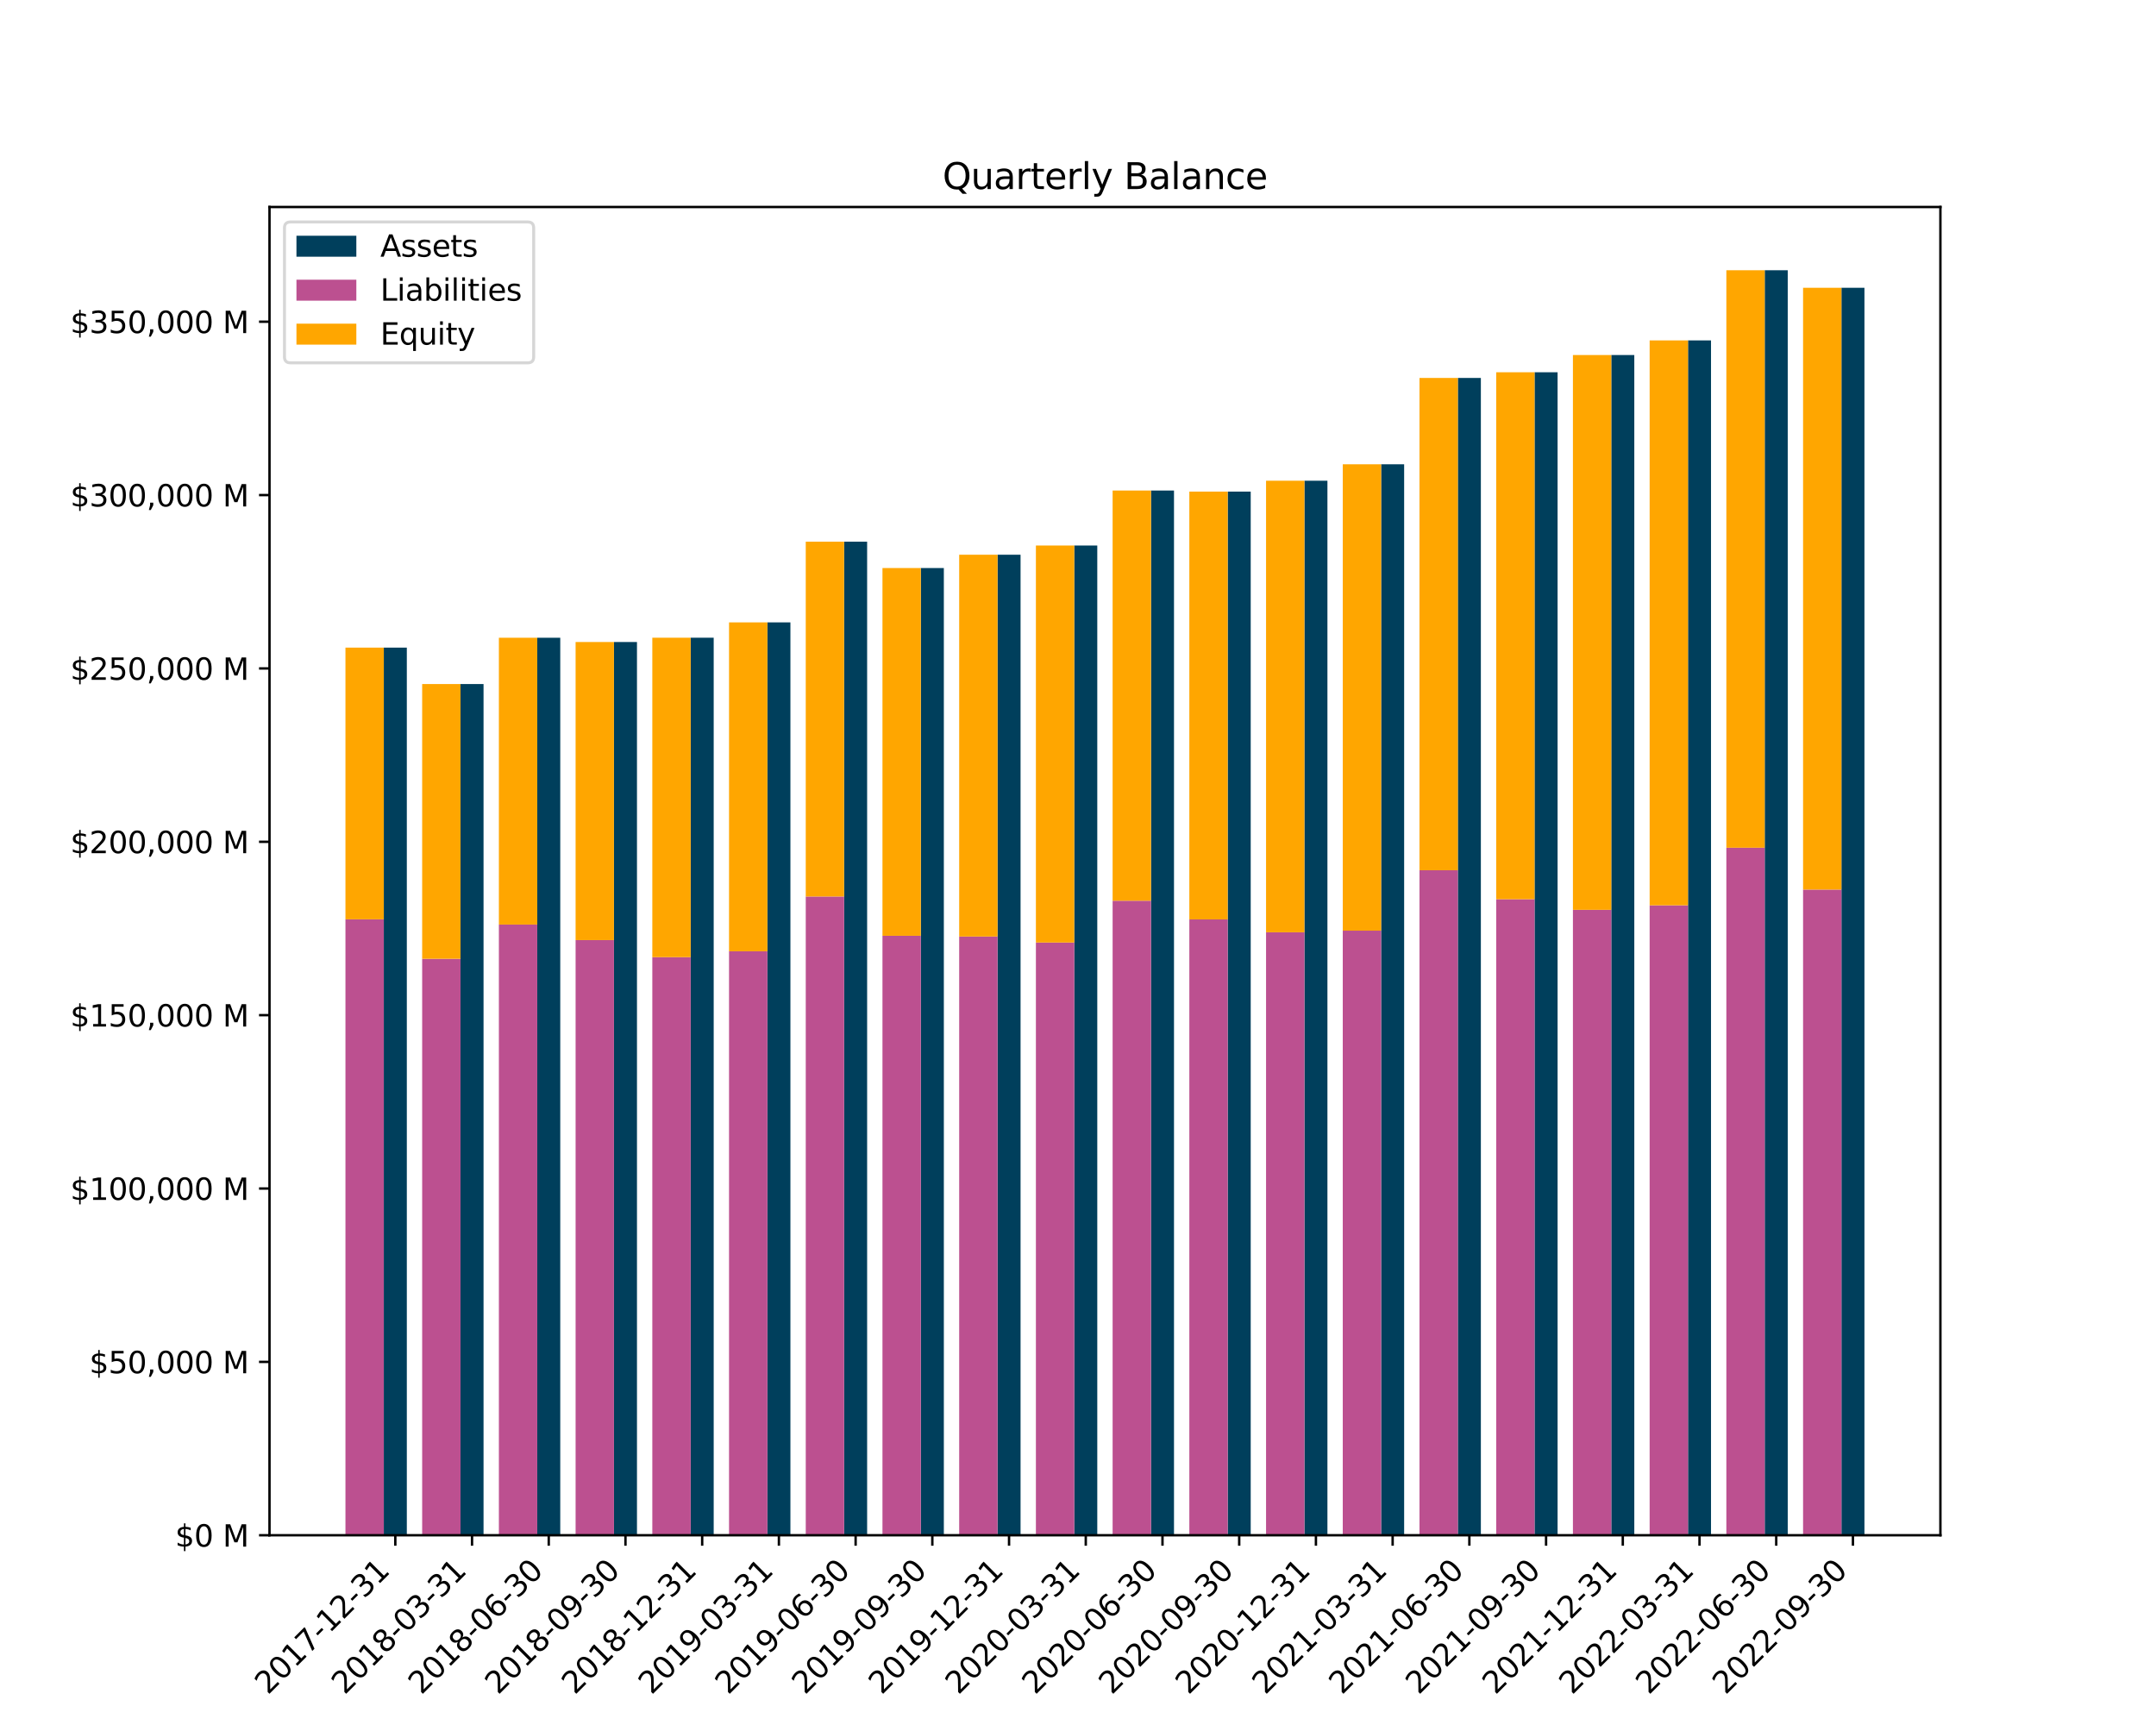 <?xml version="1.0" encoding="utf-8" standalone="no"?>
<!DOCTYPE svg PUBLIC "-//W3C//DTD SVG 1.1//EN"
  "http://www.w3.org/Graphics/SVG/1.1/DTD/svg11.dtd">
<svg xmlns:xlink="http://www.w3.org/1999/xlink" width="720pt" height="576pt" viewBox="0 0 720 576" xmlns="http://www.w3.org/2000/svg" version="1.1">
 <defs>
  <style type="text/css">*{stroke-linejoin: round; stroke-linecap: butt}</style>
 </defs>
 <g id="figure_1">
  <g id="patch_1">
   <path d="M 0 576 
L 720 576 
L 720 0 
L 0 0 
z
" style="fill: #ffffff"/>
  </g>
  <g id="axes_1">
   <g id="patch_2">
    <path d="M 90 512.64 
L 648 512.64 
L 648 69.12 
L 90 69.12 
z
" style="fill: #ffffff"/>
   </g>
   <g id="patch_3">
    <path d="M 622.636 512.64 
L 614.95 512.64 
L 614.95 96.094 
L 622.636 96.094 
z
" clip-path="url(#p1a95c834e7)" style="fill: #003f5c"/>
   </g>
   <g id="patch_4">
    <path d="M 597.017 512.64 
L 589.331 512.64 
L 589.331 90.24 
L 597.017 90.24 
z
" clip-path="url(#p1a95c834e7)" style="fill: #003f5c"/>
   </g>
   <g id="patch_5">
    <path d="M 571.397 512.64 
L 563.711 512.64 
L 563.711 113.665 
L 571.397 113.665 
z
" clip-path="url(#p1a95c834e7)" style="fill: #003f5c"/>
   </g>
   <g id="patch_6">
    <path d="M 545.777 512.64 
L 538.091 512.64 
L 538.091 118.549 
L 545.777 118.549 
z
" clip-path="url(#p1a95c834e7)" style="fill: #003f5c"/>
   </g>
   <g id="patch_7">
    <path d="M 520.157 512.64 
L 512.471 512.64 
L 512.471 124.304 
L 520.157 124.304 
z
" clip-path="url(#p1a95c834e7)" style="fill: #003f5c"/>
   </g>
   <g id="patch_8">
    <path d="M 494.537 512.64 
L 486.851 512.64 
L 486.851 126.201 
L 494.537 126.201 
z
" clip-path="url(#p1a95c834e7)" style="fill: #003f5c"/>
   </g>
   <g id="patch_9">
    <path d="M 468.917 512.64 
L 461.231 512.64 
L 461.231 155.03 
L 468.917 155.03 
z
" clip-path="url(#p1a95c834e7)" style="fill: #003f5c"/>
   </g>
   <g id="patch_10">
    <path d="M 443.298 512.64 
L 435.612 512.64 
L 435.612 160.52 
L 443.298 160.52 
z
" clip-path="url(#p1a95c834e7)" style="fill: #003f5c"/>
   </g>
   <g id="patch_11">
    <path d="M 417.678 512.64 
L 409.992 512.64 
L 409.992 164.151 
L 417.678 164.151 
z
" clip-path="url(#p1a95c834e7)" style="fill: #003f5c"/>
   </g>
   <g id="patch_12">
    <path d="M 392.058 512.64 
L 384.372 512.64 
L 384.372 163.792 
L 392.058 163.792 
z
" clip-path="url(#p1a95c834e7)" style="fill: #003f5c"/>
   </g>
   <g id="patch_13">
    <path d="M 366.438 512.64 
L 358.752 512.64 
L 358.752 182.156 
L 366.438 182.156 
z
" clip-path="url(#p1a95c834e7)" style="fill: #003f5c"/>
   </g>
   <g id="patch_14">
    <path d="M 340.818 512.64 
L 333.132 512.64 
L 333.132 185.23 
L 340.818 185.23 
z
" clip-path="url(#p1a95c834e7)" style="fill: #003f5c"/>
   </g>
   <g id="patch_15">
    <path d="M 315.198 512.64 
L 307.512 512.64 
L 307.512 189.675 
L 315.198 189.675 
z
" clip-path="url(#p1a95c834e7)" style="fill: #003f5c"/>
   </g>
   <g id="patch_16">
    <path d="M 289.579 512.64 
L 281.893 512.64 
L 281.893 180.875 
L 289.579 180.875 
z
" clip-path="url(#p1a95c834e7)" style="fill: #003f5c"/>
   </g>
   <g id="patch_17">
    <path d="M 263.959 512.64 
L 256.273 512.64 
L 256.273 207.822 
L 263.959 207.822 
z
" clip-path="url(#p1a95c834e7)" style="fill: #003f5c"/>
   </g>
   <g id="patch_18">
    <path d="M 238.339 512.64 
L 230.653 512.64 
L 230.653 212.941 
L 238.339 212.941 
z
" clip-path="url(#p1a95c834e7)" style="fill: #003f5c"/>
   </g>
   <g id="patch_19">
    <path d="M 212.719 512.64 
L 205.033 512.64 
L 205.033 214.377 
L 212.719 214.377 
z
" clip-path="url(#p1a95c834e7)" style="fill: #003f5c"/>
   </g>
   <g id="patch_20">
    <path d="M 187.099 512.64 
L 179.413 512.64 
L 179.413 212.954 
L 187.099 212.954 
z
" clip-path="url(#p1a95c834e7)" style="fill: #003f5c"/>
   </g>
   <g id="patch_21">
    <path d="M 161.479 512.64 
L 153.793 512.64 
L 153.793 228.411 
L 161.479 228.411 
z
" clip-path="url(#p1a95c834e7)" style="fill: #003f5c"/>
   </g>
   <g id="patch_22">
    <path d="M 135.86 512.64 
L 128.174 512.64 
L 128.174 216.248 
L 135.86 216.248 
z
" clip-path="url(#p1a95c834e7)" style="fill: #003f5c"/>
   </g>
   <g id="patch_23">
    <path d="M 614.95 512.64 
L 602.14 512.64 
L 602.14 297.043 
L 614.95 297.043 
z
" clip-path="url(#p1a95c834e7)" style="fill: #bc5090"/>
   </g>
   <g id="patch_24">
    <path d="M 589.331 512.64 
L 576.521 512.64 
L 576.521 283.057 
L 589.331 283.057 
z
" clip-path="url(#p1a95c834e7)" style="fill: #bc5090"/>
   </g>
   <g id="patch_25">
    <path d="M 563.711 512.64 
L 550.901 512.64 
L 550.901 302.293 
L 563.711 302.293 
z
" clip-path="url(#p1a95c834e7)" style="fill: #bc5090"/>
   </g>
   <g id="patch_26">
    <path d="M 538.091 512.64 
L 525.281 512.64 
L 525.281 303.803 
L 538.091 303.803 
z
" clip-path="url(#p1a95c834e7)" style="fill: #bc5090"/>
   </g>
   <g id="patch_27">
    <path d="M 512.471 512.64 
L 499.661 512.64 
L 499.661 300.259 
L 512.471 300.259 
z
" clip-path="url(#p1a95c834e7)" style="fill: #bc5090"/>
   </g>
   <g id="patch_28">
    <path d="M 486.851 512.64 
L 474.041 512.64 
L 474.041 290.591 
L 486.851 290.591 
z
" clip-path="url(#p1a95c834e7)" style="fill: #bc5090"/>
   </g>
   <g id="patch_29">
    <path d="M 461.231 512.64 
L 448.421 512.64 
L 448.421 310.755 
L 461.231 310.755 
z
" clip-path="url(#p1a95c834e7)" style="fill: #bc5090"/>
   </g>
   <g id="patch_30">
    <path d="M 435.612 512.64 
L 422.802 512.64 
L 422.802 311.303 
L 435.612 311.303 
z
" clip-path="url(#p1a95c834e7)" style="fill: #bc5090"/>
   </g>
   <g id="patch_31">
    <path d="M 409.992 512.64 
L 397.182 512.64 
L 397.182 307.01 
L 409.992 307.01 
z
" clip-path="url(#p1a95c834e7)" style="fill: #bc5090"/>
   </g>
   <g id="patch_32">
    <path d="M 384.372 512.64 
L 371.562 512.64 
L 371.562 300.76 
L 384.372 300.76 
z
" clip-path="url(#p1a95c834e7)" style="fill: #bc5090"/>
   </g>
   <g id="patch_33">
    <path d="M 358.752 512.64 
L 345.942 512.64 
L 345.942 314.722 
L 358.752 314.722 
z
" clip-path="url(#p1a95c834e7)" style="fill: #bc5090"/>
   </g>
   <g id="patch_34">
    <path d="M 333.132 512.64 
L 320.322 512.64 
L 320.322 312.711 
L 333.132 312.711 
z
" clip-path="url(#p1a95c834e7)" style="fill: #bc5090"/>
   </g>
   <g id="patch_35">
    <path d="M 307.512 512.64 
L 294.702 512.64 
L 294.702 312.469 
L 307.512 312.469 
z
" clip-path="url(#p1a95c834e7)" style="fill: #bc5090"/>
   </g>
   <g id="patch_36">
    <path d="M 281.893 512.64 
L 269.083 512.64 
L 269.083 299.349 
L 281.893 299.349 
z
" clip-path="url(#p1a95c834e7)" style="fill: #bc5090"/>
   </g>
   <g id="patch_37">
    <path d="M 256.273 512.64 
L 243.463 512.64 
L 243.463 317.652 
L 256.273 317.652 
z
" clip-path="url(#p1a95c834e7)" style="fill: #bc5090"/>
   </g>
   <g id="patch_38">
    <path d="M 230.653 512.64 
L 217.843 512.64 
L 217.843 319.604 
L 230.653 319.604 
z
" clip-path="url(#p1a95c834e7)" style="fill: #bc5090"/>
   </g>
   <g id="patch_39">
    <path d="M 205.033 512.64 
L 192.223 512.64 
L 192.223 313.907 
L 205.033 313.907 
z
" clip-path="url(#p1a95c834e7)" style="fill: #bc5090"/>
   </g>
   <g id="patch_40">
    <path d="M 179.413 512.64 
L 166.603 512.64 
L 166.603 308.722 
L 179.413 308.722 
z
" clip-path="url(#p1a95c834e7)" style="fill: #bc5090"/>
   </g>
   <g id="patch_41">
    <path d="M 153.793 512.64 
L 140.983 512.64 
L 140.983 320.152 
L 153.793 320.152 
z
" clip-path="url(#p1a95c834e7)" style="fill: #bc5090"/>
   </g>
   <g id="patch_42">
    <path d="M 128.174 512.64 
L 115.364 512.64 
L 115.364 306.971 
L 128.174 306.971 
z
" clip-path="url(#p1a95c834e7)" style="fill: #bc5090"/>
   </g>
   <g id="patch_43">
    <path d="M 614.95 297.043 
L 602.14 297.043 
L 602.14 96.094 
L 614.95 96.094 
z
" clip-path="url(#p1a95c834e7)" style="fill: #ffa600"/>
   </g>
   <g id="patch_44">
    <path d="M 589.331 283.057 
L 576.521 283.057 
L 576.521 90.24 
L 589.331 90.24 
z
" clip-path="url(#p1a95c834e7)" style="fill: #ffa600"/>
   </g>
   <g id="patch_45">
    <path d="M 563.711 302.293 
L 550.901 302.293 
L 550.901 113.665 
L 563.711 113.665 
z
" clip-path="url(#p1a95c834e7)" style="fill: #ffa600"/>
   </g>
   <g id="patch_46">
    <path d="M 538.091 303.803 
L 525.281 303.803 
L 525.281 118.549 
L 538.091 118.549 
z
" clip-path="url(#p1a95c834e7)" style="fill: #ffa600"/>
   </g>
   <g id="patch_47">
    <path d="M 512.471 300.259 
L 499.661 300.259 
L 499.661 124.304 
L 512.471 124.304 
z
" clip-path="url(#p1a95c834e7)" style="fill: #ffa600"/>
   </g>
   <g id="patch_48">
    <path d="M 486.851 290.591 
L 474.041 290.591 
L 474.041 126.201 
L 486.851 126.201 
z
" clip-path="url(#p1a95c834e7)" style="fill: #ffa600"/>
   </g>
   <g id="patch_49">
    <path d="M 461.231 310.755 
L 448.421 310.755 
L 448.421 155.03 
L 461.231 155.03 
z
" clip-path="url(#p1a95c834e7)" style="fill: #ffa600"/>
   </g>
   <g id="patch_50">
    <path d="M 435.612 311.303 
L 422.802 311.303 
L 422.802 160.52 
L 435.612 160.52 
z
" clip-path="url(#p1a95c834e7)" style="fill: #ffa600"/>
   </g>
   <g id="patch_51">
    <path d="M 409.992 307.01 
L 397.182 307.01 
L 397.182 164.151 
L 409.992 164.151 
z
" clip-path="url(#p1a95c834e7)" style="fill: #ffa600"/>
   </g>
   <g id="patch_52">
    <path d="M 384.372 300.76 
L 371.562 300.76 
L 371.562 163.792 
L 384.372 163.792 
z
" clip-path="url(#p1a95c834e7)" style="fill: #ffa600"/>
   </g>
   <g id="patch_53">
    <path d="M 358.752 314.722 
L 345.942 314.722 
L 345.942 182.156 
L 358.752 182.156 
z
" clip-path="url(#p1a95c834e7)" style="fill: #ffa600"/>
   </g>
   <g id="patch_54">
    <path d="M 333.132 312.711 
L 320.322 312.711 
L 320.322 185.23 
L 333.132 185.23 
z
" clip-path="url(#p1a95c834e7)" style="fill: #ffa600"/>
   </g>
   <g id="patch_55">
    <path d="M 307.512 312.469 
L 294.702 312.469 
L 294.702 189.675 
L 307.512 189.675 
z
" clip-path="url(#p1a95c834e7)" style="fill: #ffa600"/>
   </g>
   <g id="patch_56">
    <path d="M 281.893 299.349 
L 269.083 299.349 
L 269.083 180.875 
L 281.893 180.875 
z
" clip-path="url(#p1a95c834e7)" style="fill: #ffa600"/>
   </g>
   <g id="patch_57">
    <path d="M 256.273 317.652 
L 243.463 317.652 
L 243.463 207.822 
L 256.273 207.822 
z
" clip-path="url(#p1a95c834e7)" style="fill: #ffa600"/>
   </g>
   <g id="patch_58">
    <path d="M 230.653 319.604 
L 217.843 319.604 
L 217.843 212.941 
L 230.653 212.941 
z
" clip-path="url(#p1a95c834e7)" style="fill: #ffa600"/>
   </g>
   <g id="patch_59">
    <path d="M 205.033 313.907 
L 192.223 313.907 
L 192.223 214.377 
L 205.033 214.377 
z
" clip-path="url(#p1a95c834e7)" style="fill: #ffa600"/>
   </g>
   <g id="patch_60">
    <path d="M 179.413 308.722 
L 166.603 308.722 
L 166.603 212.954 
L 179.413 212.954 
z
" clip-path="url(#p1a95c834e7)" style="fill: #ffa600"/>
   </g>
   <g id="patch_61">
    <path d="M 153.793 320.152 
L 140.983 320.152 
L 140.983 228.411 
L 153.793 228.411 
z
" clip-path="url(#p1a95c834e7)" style="fill: #ffa600"/>
   </g>
   <g id="patch_62">
    <path d="M 128.174 306.971 
L 115.364 306.971 
L 115.364 216.248 
L 128.174 216.248 
z
" clip-path="url(#p1a95c834e7)" style="fill: #ffa600"/>
   </g>
   <g id="matplotlib.axis_1">
    <g id="xtick_1">
     <g id="line2d_1">
      <defs>
       <path id="me9a75bcfbe" d="M 0 0 
L 0 3.5 
" style="stroke: #000000; stroke-width: 0.8"/>
      </defs>
      <g>
       <use xlink:href="#me9a75bcfbe" x="618.793" y="512.64" style="stroke: #000000; stroke-width: 0.8"/>
      </g>
     </g>
     <g id="text_1">
      <!-- 2022-09-30 -->
      <g transform="translate(576.229 566.107) rotate(-45) scale(0.1 -0.1)">
       <defs>
        <path id="DejaVuSans-32" d="M 1228 531 
L 3431 531 
L 3431 0 
L 469 0 
L 469 531 
Q 828 903 1448 1529 
Q 2069 2156 2228 2338 
Q 2531 2678 2651 2914 
Q 2772 3150 2772 3378 
Q 2772 3750 2511 3984 
Q 2250 4219 1831 4219 
Q 1534 4219 1204 4116 
Q 875 4013 500 3803 
L 500 4441 
Q 881 4594 1212 4672 
Q 1544 4750 1819 4750 
Q 2544 4750 2975 4387 
Q 3406 4025 3406 3419 
Q 3406 3131 3298 2873 
Q 3191 2616 2906 2266 
Q 2828 2175 2409 1742 
Q 1991 1309 1228 531 
z
" transform="scale(0.016)"/>
        <path id="DejaVuSans-30" d="M 2034 4250 
Q 1547 4250 1301 3770 
Q 1056 3291 1056 2328 
Q 1056 1369 1301 889 
Q 1547 409 2034 409 
Q 2525 409 2770 889 
Q 3016 1369 3016 2328 
Q 3016 3291 2770 3770 
Q 2525 4250 2034 4250 
z
M 2034 4750 
Q 2819 4750 3233 4129 
Q 3647 3509 3647 2328 
Q 3647 1150 3233 529 
Q 2819 -91 2034 -91 
Q 1250 -91 836 529 
Q 422 1150 422 2328 
Q 422 3509 836 4129 
Q 1250 4750 2034 4750 
z
" transform="scale(0.016)"/>
        <path id="DejaVuSans-2d" d="M 313 2009 
L 1997 2009 
L 1997 1497 
L 313 1497 
L 313 2009 
z
" transform="scale(0.016)"/>
        <path id="DejaVuSans-39" d="M 703 97 
L 703 672 
Q 941 559 1184 500 
Q 1428 441 1663 441 
Q 2288 441 2617 861 
Q 2947 1281 2994 2138 
Q 2813 1869 2534 1725 
Q 2256 1581 1919 1581 
Q 1219 1581 811 2004 
Q 403 2428 403 3163 
Q 403 3881 828 4315 
Q 1253 4750 1959 4750 
Q 2769 4750 3195 4129 
Q 3622 3509 3622 2328 
Q 3622 1225 3098 567 
Q 2575 -91 1691 -91 
Q 1453 -91 1209 -44 
Q 966 3 703 97 
z
M 1959 2075 
Q 2384 2075 2632 2365 
Q 2881 2656 2881 3163 
Q 2881 3666 2632 3958 
Q 2384 4250 1959 4250 
Q 1534 4250 1286 3958 
Q 1038 3666 1038 3163 
Q 1038 2656 1286 2365 
Q 1534 2075 1959 2075 
z
" transform="scale(0.016)"/>
        <path id="DejaVuSans-33" d="M 2597 2516 
Q 3050 2419 3304 2112 
Q 3559 1806 3559 1356 
Q 3559 666 3084 287 
Q 2609 -91 1734 -91 
Q 1441 -91 1130 -33 
Q 819 25 488 141 
L 488 750 
Q 750 597 1062 519 
Q 1375 441 1716 441 
Q 2309 441 2620 675 
Q 2931 909 2931 1356 
Q 2931 1769 2642 2001 
Q 2353 2234 1838 2234 
L 1294 2234 
L 1294 2753 
L 1863 2753 
Q 2328 2753 2575 2939 
Q 2822 3125 2822 3475 
Q 2822 3834 2567 4026 
Q 2313 4219 1838 4219 
Q 1578 4219 1281 4162 
Q 984 4106 628 3988 
L 628 4550 
Q 988 4650 1302 4700 
Q 1616 4750 1894 4750 
Q 2613 4750 3031 4423 
Q 3450 4097 3450 3541 
Q 3450 3153 3228 2886 
Q 3006 2619 2597 2516 
z
" transform="scale(0.016)"/>
       </defs>
       <use xlink:href="#DejaVuSans-32"/>
       <use xlink:href="#DejaVuSans-30" x="63.623"/>
       <use xlink:href="#DejaVuSans-32" x="127.246"/>
       <use xlink:href="#DejaVuSans-32" x="190.869"/>
       <use xlink:href="#DejaVuSans-2d" x="254.492"/>
       <use xlink:href="#DejaVuSans-30" x="290.576"/>
       <use xlink:href="#DejaVuSans-39" x="354.199"/>
       <use xlink:href="#DejaVuSans-2d" x="417.822"/>
       <use xlink:href="#DejaVuSans-33" x="453.906"/>
       <use xlink:href="#DejaVuSans-30" x="517.529"/>
      </g>
     </g>
    </g>
    <g id="xtick_2">
     <g id="line2d_2">
      <g>
       <use xlink:href="#me9a75bcfbe" x="593.174" y="512.64" style="stroke: #000000; stroke-width: 0.8"/>
      </g>
     </g>
     <g id="text_2">
      <!-- 2022-06-30 -->
      <g transform="translate(550.609 566.107) rotate(-45) scale(0.1 -0.1)">
       <defs>
        <path id="DejaVuSans-36" d="M 2113 2584 
Q 1688 2584 1439 2293 
Q 1191 2003 1191 1497 
Q 1191 994 1439 701 
Q 1688 409 2113 409 
Q 2538 409 2786 701 
Q 3034 994 3034 1497 
Q 3034 2003 2786 2293 
Q 2538 2584 2113 2584 
z
M 3366 4563 
L 3366 3988 
Q 3128 4100 2886 4159 
Q 2644 4219 2406 4219 
Q 1781 4219 1451 3797 
Q 1122 3375 1075 2522 
Q 1259 2794 1537 2939 
Q 1816 3084 2150 3084 
Q 2853 3084 3261 2657 
Q 3669 2231 3669 1497 
Q 3669 778 3244 343 
Q 2819 -91 2113 -91 
Q 1303 -91 875 529 
Q 447 1150 447 2328 
Q 447 3434 972 4092 
Q 1497 4750 2381 4750 
Q 2619 4750 2861 4703 
Q 3103 4656 3366 4563 
z
" transform="scale(0.016)"/>
       </defs>
       <use xlink:href="#DejaVuSans-32"/>
       <use xlink:href="#DejaVuSans-30" x="63.623"/>
       <use xlink:href="#DejaVuSans-32" x="127.246"/>
       <use xlink:href="#DejaVuSans-32" x="190.869"/>
       <use xlink:href="#DejaVuSans-2d" x="254.492"/>
       <use xlink:href="#DejaVuSans-30" x="290.576"/>
       <use xlink:href="#DejaVuSans-36" x="354.199"/>
       <use xlink:href="#DejaVuSans-2d" x="417.822"/>
       <use xlink:href="#DejaVuSans-33" x="453.906"/>
       <use xlink:href="#DejaVuSans-30" x="517.529"/>
      </g>
     </g>
    </g>
    <g id="xtick_3">
     <g id="line2d_3">
      <g>
       <use xlink:href="#me9a75bcfbe" x="567.554" y="512.64" style="stroke: #000000; stroke-width: 0.8"/>
      </g>
     </g>
     <g id="text_3">
      <!-- 2022-03-31 -->
      <g transform="translate(524.989 566.107) rotate(-45) scale(0.1 -0.1)">
       <defs>
        <path id="DejaVuSans-31" d="M 794 531 
L 1825 531 
L 1825 4091 
L 703 3866 
L 703 4441 
L 1819 4666 
L 2450 4666 
L 2450 531 
L 3481 531 
L 3481 0 
L 794 0 
L 794 531 
z
" transform="scale(0.016)"/>
       </defs>
       <use xlink:href="#DejaVuSans-32"/>
       <use xlink:href="#DejaVuSans-30" x="63.623"/>
       <use xlink:href="#DejaVuSans-32" x="127.246"/>
       <use xlink:href="#DejaVuSans-32" x="190.869"/>
       <use xlink:href="#DejaVuSans-2d" x="254.492"/>
       <use xlink:href="#DejaVuSans-30" x="290.576"/>
       <use xlink:href="#DejaVuSans-33" x="354.199"/>
       <use xlink:href="#DejaVuSans-2d" x="417.822"/>
       <use xlink:href="#DejaVuSans-33" x="453.906"/>
       <use xlink:href="#DejaVuSans-31" x="517.529"/>
      </g>
     </g>
    </g>
    <g id="xtick_4">
     <g id="line2d_4">
      <g>
       <use xlink:href="#me9a75bcfbe" x="541.934" y="512.64" style="stroke: #000000; stroke-width: 0.8"/>
      </g>
     </g>
     <g id="text_4">
      <!-- 2021-12-31 -->
      <g transform="translate(499.369 566.107) rotate(-45) scale(0.1 -0.1)">
       <use xlink:href="#DejaVuSans-32"/>
       <use xlink:href="#DejaVuSans-30" x="63.623"/>
       <use xlink:href="#DejaVuSans-32" x="127.246"/>
       <use xlink:href="#DejaVuSans-31" x="190.869"/>
       <use xlink:href="#DejaVuSans-2d" x="254.492"/>
       <use xlink:href="#DejaVuSans-31" x="290.576"/>
       <use xlink:href="#DejaVuSans-32" x="354.199"/>
       <use xlink:href="#DejaVuSans-2d" x="417.822"/>
       <use xlink:href="#DejaVuSans-33" x="453.906"/>
       <use xlink:href="#DejaVuSans-31" x="517.529"/>
      </g>
     </g>
    </g>
    <g id="xtick_5">
     <g id="line2d_5">
      <g>
       <use xlink:href="#me9a75bcfbe" x="516.314" y="512.64" style="stroke: #000000; stroke-width: 0.8"/>
      </g>
     </g>
     <g id="text_5">
      <!-- 2021-09-30 -->
      <g transform="translate(473.75 566.107) rotate(-45) scale(0.1 -0.1)">
       <use xlink:href="#DejaVuSans-32"/>
       <use xlink:href="#DejaVuSans-30" x="63.623"/>
       <use xlink:href="#DejaVuSans-32" x="127.246"/>
       <use xlink:href="#DejaVuSans-31" x="190.869"/>
       <use xlink:href="#DejaVuSans-2d" x="254.492"/>
       <use xlink:href="#DejaVuSans-30" x="290.576"/>
       <use xlink:href="#DejaVuSans-39" x="354.199"/>
       <use xlink:href="#DejaVuSans-2d" x="417.822"/>
       <use xlink:href="#DejaVuSans-33" x="453.906"/>
       <use xlink:href="#DejaVuSans-30" x="517.529"/>
      </g>
     </g>
    </g>
    <g id="xtick_6">
     <g id="line2d_6">
      <g>
       <use xlink:href="#me9a75bcfbe" x="490.694" y="512.64" style="stroke: #000000; stroke-width: 0.8"/>
      </g>
     </g>
     <g id="text_6">
      <!-- 2021-06-30 -->
      <g transform="translate(448.13 566.107) rotate(-45) scale(0.1 -0.1)">
       <use xlink:href="#DejaVuSans-32"/>
       <use xlink:href="#DejaVuSans-30" x="63.623"/>
       <use xlink:href="#DejaVuSans-32" x="127.246"/>
       <use xlink:href="#DejaVuSans-31" x="190.869"/>
       <use xlink:href="#DejaVuSans-2d" x="254.492"/>
       <use xlink:href="#DejaVuSans-30" x="290.576"/>
       <use xlink:href="#DejaVuSans-36" x="354.199"/>
       <use xlink:href="#DejaVuSans-2d" x="417.822"/>
       <use xlink:href="#DejaVuSans-33" x="453.906"/>
       <use xlink:href="#DejaVuSans-30" x="517.529"/>
      </g>
     </g>
    </g>
    <g id="xtick_7">
     <g id="line2d_7">
      <g>
       <use xlink:href="#me9a75bcfbe" x="465.074" y="512.64" style="stroke: #000000; stroke-width: 0.8"/>
      </g>
     </g>
     <g id="text_7">
      <!-- 2021-03-31 -->
      <g transform="translate(422.51 566.107) rotate(-45) scale(0.1 -0.1)">
       <use xlink:href="#DejaVuSans-32"/>
       <use xlink:href="#DejaVuSans-30" x="63.623"/>
       <use xlink:href="#DejaVuSans-32" x="127.246"/>
       <use xlink:href="#DejaVuSans-31" x="190.869"/>
       <use xlink:href="#DejaVuSans-2d" x="254.492"/>
       <use xlink:href="#DejaVuSans-30" x="290.576"/>
       <use xlink:href="#DejaVuSans-33" x="354.199"/>
       <use xlink:href="#DejaVuSans-2d" x="417.822"/>
       <use xlink:href="#DejaVuSans-33" x="453.906"/>
       <use xlink:href="#DejaVuSans-31" x="517.529"/>
      </g>
     </g>
    </g>
    <g id="xtick_8">
     <g id="line2d_8">
      <g>
       <use xlink:href="#me9a75bcfbe" x="439.455" y="512.64" style="stroke: #000000; stroke-width: 0.8"/>
      </g>
     </g>
     <g id="text_8">
      <!-- 2020-12-31 -->
      <g transform="translate(396.89 566.107) rotate(-45) scale(0.1 -0.1)">
       <use xlink:href="#DejaVuSans-32"/>
       <use xlink:href="#DejaVuSans-30" x="63.623"/>
       <use xlink:href="#DejaVuSans-32" x="127.246"/>
       <use xlink:href="#DejaVuSans-30" x="190.869"/>
       <use xlink:href="#DejaVuSans-2d" x="254.492"/>
       <use xlink:href="#DejaVuSans-31" x="290.576"/>
       <use xlink:href="#DejaVuSans-32" x="354.199"/>
       <use xlink:href="#DejaVuSans-2d" x="417.822"/>
       <use xlink:href="#DejaVuSans-33" x="453.906"/>
       <use xlink:href="#DejaVuSans-31" x="517.529"/>
      </g>
     </g>
    </g>
    <g id="xtick_9">
     <g id="line2d_9">
      <g>
       <use xlink:href="#me9a75bcfbe" x="413.835" y="512.64" style="stroke: #000000; stroke-width: 0.8"/>
      </g>
     </g>
     <g id="text_9">
      <!-- 2020-09-30 -->
      <g transform="translate(371.27 566.107) rotate(-45) scale(0.1 -0.1)">
       <use xlink:href="#DejaVuSans-32"/>
       <use xlink:href="#DejaVuSans-30" x="63.623"/>
       <use xlink:href="#DejaVuSans-32" x="127.246"/>
       <use xlink:href="#DejaVuSans-30" x="190.869"/>
       <use xlink:href="#DejaVuSans-2d" x="254.492"/>
       <use xlink:href="#DejaVuSans-30" x="290.576"/>
       <use xlink:href="#DejaVuSans-39" x="354.199"/>
       <use xlink:href="#DejaVuSans-2d" x="417.822"/>
       <use xlink:href="#DejaVuSans-33" x="453.906"/>
       <use xlink:href="#DejaVuSans-30" x="517.529"/>
      </g>
     </g>
    </g>
    <g id="xtick_10">
     <g id="line2d_10">
      <g>
       <use xlink:href="#me9a75bcfbe" x="388.215" y="512.64" style="stroke: #000000; stroke-width: 0.8"/>
      </g>
     </g>
     <g id="text_10">
      <!-- 2020-06-30 -->
      <g transform="translate(345.65 566.107) rotate(-45) scale(0.1 -0.1)">
       <use xlink:href="#DejaVuSans-32"/>
       <use xlink:href="#DejaVuSans-30" x="63.623"/>
       <use xlink:href="#DejaVuSans-32" x="127.246"/>
       <use xlink:href="#DejaVuSans-30" x="190.869"/>
       <use xlink:href="#DejaVuSans-2d" x="254.492"/>
       <use xlink:href="#DejaVuSans-30" x="290.576"/>
       <use xlink:href="#DejaVuSans-36" x="354.199"/>
       <use xlink:href="#DejaVuSans-2d" x="417.822"/>
       <use xlink:href="#DejaVuSans-33" x="453.906"/>
       <use xlink:href="#DejaVuSans-30" x="517.529"/>
      </g>
     </g>
    </g>
    <g id="xtick_11">
     <g id="line2d_11">
      <g>
       <use xlink:href="#me9a75bcfbe" x="362.595" y="512.64" style="stroke: #000000; stroke-width: 0.8"/>
      </g>
     </g>
     <g id="text_11">
      <!-- 2020-03-31 -->
      <g transform="translate(320.031 566.107) rotate(-45) scale(0.1 -0.1)">
       <use xlink:href="#DejaVuSans-32"/>
       <use xlink:href="#DejaVuSans-30" x="63.623"/>
       <use xlink:href="#DejaVuSans-32" x="127.246"/>
       <use xlink:href="#DejaVuSans-30" x="190.869"/>
       <use xlink:href="#DejaVuSans-2d" x="254.492"/>
       <use xlink:href="#DejaVuSans-30" x="290.576"/>
       <use xlink:href="#DejaVuSans-33" x="354.199"/>
       <use xlink:href="#DejaVuSans-2d" x="417.822"/>
       <use xlink:href="#DejaVuSans-33" x="453.906"/>
       <use xlink:href="#DejaVuSans-31" x="517.529"/>
      </g>
     </g>
    </g>
    <g id="xtick_12">
     <g id="line2d_12">
      <g>
       <use xlink:href="#me9a75bcfbe" x="336.975" y="512.64" style="stroke: #000000; stroke-width: 0.8"/>
      </g>
     </g>
     <g id="text_12">
      <!-- 2019-12-31 -->
      <g transform="translate(294.411 566.107) rotate(-45) scale(0.1 -0.1)">
       <use xlink:href="#DejaVuSans-32"/>
       <use xlink:href="#DejaVuSans-30" x="63.623"/>
       <use xlink:href="#DejaVuSans-31" x="127.246"/>
       <use xlink:href="#DejaVuSans-39" x="190.869"/>
       <use xlink:href="#DejaVuSans-2d" x="254.492"/>
       <use xlink:href="#DejaVuSans-31" x="290.576"/>
       <use xlink:href="#DejaVuSans-32" x="354.199"/>
       <use xlink:href="#DejaVuSans-2d" x="417.822"/>
       <use xlink:href="#DejaVuSans-33" x="453.906"/>
       <use xlink:href="#DejaVuSans-31" x="517.529"/>
      </g>
     </g>
    </g>
    <g id="xtick_13">
     <g id="line2d_13">
      <g>
       <use xlink:href="#me9a75bcfbe" x="311.355" y="512.64" style="stroke: #000000; stroke-width: 0.8"/>
      </g>
     </g>
     <g id="text_13">
      <!-- 2019-09-30 -->
      <g transform="translate(268.791 566.107) rotate(-45) scale(0.1 -0.1)">
       <use xlink:href="#DejaVuSans-32"/>
       <use xlink:href="#DejaVuSans-30" x="63.623"/>
       <use xlink:href="#DejaVuSans-31" x="127.246"/>
       <use xlink:href="#DejaVuSans-39" x="190.869"/>
       <use xlink:href="#DejaVuSans-2d" x="254.492"/>
       <use xlink:href="#DejaVuSans-30" x="290.576"/>
       <use xlink:href="#DejaVuSans-39" x="354.199"/>
       <use xlink:href="#DejaVuSans-2d" x="417.822"/>
       <use xlink:href="#DejaVuSans-33" x="453.906"/>
       <use xlink:href="#DejaVuSans-30" x="517.529"/>
      </g>
     </g>
    </g>
    <g id="xtick_14">
     <g id="line2d_14">
      <g>
       <use xlink:href="#me9a75bcfbe" x="285.736" y="512.64" style="stroke: #000000; stroke-width: 0.8"/>
      </g>
     </g>
     <g id="text_14">
      <!-- 2019-06-30 -->
      <g transform="translate(243.171 566.107) rotate(-45) scale(0.1 -0.1)">
       <use xlink:href="#DejaVuSans-32"/>
       <use xlink:href="#DejaVuSans-30" x="63.623"/>
       <use xlink:href="#DejaVuSans-31" x="127.246"/>
       <use xlink:href="#DejaVuSans-39" x="190.869"/>
       <use xlink:href="#DejaVuSans-2d" x="254.492"/>
       <use xlink:href="#DejaVuSans-30" x="290.576"/>
       <use xlink:href="#DejaVuSans-36" x="354.199"/>
       <use xlink:href="#DejaVuSans-2d" x="417.822"/>
       <use xlink:href="#DejaVuSans-33" x="453.906"/>
       <use xlink:href="#DejaVuSans-30" x="517.529"/>
      </g>
     </g>
    </g>
    <g id="xtick_15">
     <g id="line2d_15">
      <g>
       <use xlink:href="#me9a75bcfbe" x="260.116" y="512.64" style="stroke: #000000; stroke-width: 0.8"/>
      </g>
     </g>
     <g id="text_15">
      <!-- 2019-03-31 -->
      <g transform="translate(217.551 566.107) rotate(-45) scale(0.1 -0.1)">
       <use xlink:href="#DejaVuSans-32"/>
       <use xlink:href="#DejaVuSans-30" x="63.623"/>
       <use xlink:href="#DejaVuSans-31" x="127.246"/>
       <use xlink:href="#DejaVuSans-39" x="190.869"/>
       <use xlink:href="#DejaVuSans-2d" x="254.492"/>
       <use xlink:href="#DejaVuSans-30" x="290.576"/>
       <use xlink:href="#DejaVuSans-33" x="354.199"/>
       <use xlink:href="#DejaVuSans-2d" x="417.822"/>
       <use xlink:href="#DejaVuSans-33" x="453.906"/>
       <use xlink:href="#DejaVuSans-31" x="517.529"/>
      </g>
     </g>
    </g>
    <g id="xtick_16">
     <g id="line2d_16">
      <g>
       <use xlink:href="#me9a75bcfbe" x="234.496" y="512.64" style="stroke: #000000; stroke-width: 0.8"/>
      </g>
     </g>
     <g id="text_16">
      <!-- 2018-12-31 -->
      <g transform="translate(191.931 566.107) rotate(-45) scale(0.1 -0.1)">
       <defs>
        <path id="DejaVuSans-38" d="M 2034 2216 
Q 1584 2216 1326 1975 
Q 1069 1734 1069 1313 
Q 1069 891 1326 650 
Q 1584 409 2034 409 
Q 2484 409 2743 651 
Q 3003 894 3003 1313 
Q 3003 1734 2745 1975 
Q 2488 2216 2034 2216 
z
M 1403 2484 
Q 997 2584 770 2862 
Q 544 3141 544 3541 
Q 544 4100 942 4425 
Q 1341 4750 2034 4750 
Q 2731 4750 3128 4425 
Q 3525 4100 3525 3541 
Q 3525 3141 3298 2862 
Q 3072 2584 2669 2484 
Q 3125 2378 3379 2068 
Q 3634 1759 3634 1313 
Q 3634 634 3220 271 
Q 2806 -91 2034 -91 
Q 1263 -91 848 271 
Q 434 634 434 1313 
Q 434 1759 690 2068 
Q 947 2378 1403 2484 
z
M 1172 3481 
Q 1172 3119 1398 2916 
Q 1625 2713 2034 2713 
Q 2441 2713 2670 2916 
Q 2900 3119 2900 3481 
Q 2900 3844 2670 4047 
Q 2441 4250 2034 4250 
Q 1625 4250 1398 4047 
Q 1172 3844 1172 3481 
z
" transform="scale(0.016)"/>
       </defs>
       <use xlink:href="#DejaVuSans-32"/>
       <use xlink:href="#DejaVuSans-30" x="63.623"/>
       <use xlink:href="#DejaVuSans-31" x="127.246"/>
       <use xlink:href="#DejaVuSans-38" x="190.869"/>
       <use xlink:href="#DejaVuSans-2d" x="254.492"/>
       <use xlink:href="#DejaVuSans-31" x="290.576"/>
       <use xlink:href="#DejaVuSans-32" x="354.199"/>
       <use xlink:href="#DejaVuSans-2d" x="417.822"/>
       <use xlink:href="#DejaVuSans-33" x="453.906"/>
       <use xlink:href="#DejaVuSans-31" x="517.529"/>
      </g>
     </g>
    </g>
    <g id="xtick_17">
     <g id="line2d_17">
      <g>
       <use xlink:href="#me9a75bcfbe" x="208.876" y="512.64" style="stroke: #000000; stroke-width: 0.8"/>
      </g>
     </g>
     <g id="text_17">
      <!-- 2018-09-30 -->
      <g transform="translate(166.312 566.107) rotate(-45) scale(0.1 -0.1)">
       <use xlink:href="#DejaVuSans-32"/>
       <use xlink:href="#DejaVuSans-30" x="63.623"/>
       <use xlink:href="#DejaVuSans-31" x="127.246"/>
       <use xlink:href="#DejaVuSans-38" x="190.869"/>
       <use xlink:href="#DejaVuSans-2d" x="254.492"/>
       <use xlink:href="#DejaVuSans-30" x="290.576"/>
       <use xlink:href="#DejaVuSans-39" x="354.199"/>
       <use xlink:href="#DejaVuSans-2d" x="417.822"/>
       <use xlink:href="#DejaVuSans-33" x="453.906"/>
       <use xlink:href="#DejaVuSans-30" x="517.529"/>
      </g>
     </g>
    </g>
    <g id="xtick_18">
     <g id="line2d_18">
      <g>
       <use xlink:href="#me9a75bcfbe" x="183.256" y="512.64" style="stroke: #000000; stroke-width: 0.8"/>
      </g>
     </g>
     <g id="text_18">
      <!-- 2018-06-30 -->
      <g transform="translate(140.692 566.107) rotate(-45) scale(0.1 -0.1)">
       <use xlink:href="#DejaVuSans-32"/>
       <use xlink:href="#DejaVuSans-30" x="63.623"/>
       <use xlink:href="#DejaVuSans-31" x="127.246"/>
       <use xlink:href="#DejaVuSans-38" x="190.869"/>
       <use xlink:href="#DejaVuSans-2d" x="254.492"/>
       <use xlink:href="#DejaVuSans-30" x="290.576"/>
       <use xlink:href="#DejaVuSans-36" x="354.199"/>
       <use xlink:href="#DejaVuSans-2d" x="417.822"/>
       <use xlink:href="#DejaVuSans-33" x="453.906"/>
       <use xlink:href="#DejaVuSans-30" x="517.529"/>
      </g>
     </g>
    </g>
    <g id="xtick_19">
     <g id="line2d_19">
      <g>
       <use xlink:href="#me9a75bcfbe" x="157.636" y="512.64" style="stroke: #000000; stroke-width: 0.8"/>
      </g>
     </g>
     <g id="text_19">
      <!-- 2018-03-31 -->
      <g transform="translate(115.072 566.107) rotate(-45) scale(0.1 -0.1)">
       <use xlink:href="#DejaVuSans-32"/>
       <use xlink:href="#DejaVuSans-30" x="63.623"/>
       <use xlink:href="#DejaVuSans-31" x="127.246"/>
       <use xlink:href="#DejaVuSans-38" x="190.869"/>
       <use xlink:href="#DejaVuSans-2d" x="254.492"/>
       <use xlink:href="#DejaVuSans-30" x="290.576"/>
       <use xlink:href="#DejaVuSans-33" x="354.199"/>
       <use xlink:href="#DejaVuSans-2d" x="417.822"/>
       <use xlink:href="#DejaVuSans-33" x="453.906"/>
       <use xlink:href="#DejaVuSans-31" x="517.529"/>
      </g>
     </g>
    </g>
    <g id="xtick_20">
     <g id="line2d_20">
      <g>
       <use xlink:href="#me9a75bcfbe" x="132.017" y="512.64" style="stroke: #000000; stroke-width: 0.8"/>
      </g>
     </g>
     <g id="text_20">
      <!-- 2017-12-31 -->
      <g transform="translate(89.452 566.107) rotate(-45) scale(0.1 -0.1)">
       <defs>
        <path id="DejaVuSans-37" d="M 525 4666 
L 3525 4666 
L 3525 4397 
L 1831 0 
L 1172 0 
L 2766 4134 
L 525 4134 
L 525 4666 
z
" transform="scale(0.016)"/>
       </defs>
       <use xlink:href="#DejaVuSans-32"/>
       <use xlink:href="#DejaVuSans-30" x="63.623"/>
       <use xlink:href="#DejaVuSans-31" x="127.246"/>
       <use xlink:href="#DejaVuSans-37" x="190.869"/>
       <use xlink:href="#DejaVuSans-2d" x="254.492"/>
       <use xlink:href="#DejaVuSans-31" x="290.576"/>
       <use xlink:href="#DejaVuSans-32" x="354.199"/>
       <use xlink:href="#DejaVuSans-2d" x="417.822"/>
       <use xlink:href="#DejaVuSans-33" x="453.906"/>
       <use xlink:href="#DejaVuSans-31" x="517.529"/>
      </g>
     </g>
    </g>
   </g>
   <g id="matplotlib.axis_2">
    <g id="ytick_1">
     <g id="line2d_21">
      <defs>
       <path id="mfb945ac046" d="M 0 0 
L -3.5 0 
" style="stroke: #000000; stroke-width: 0.8"/>
      </defs>
      <g>
       <use xlink:href="#mfb945ac046" x="90" y="512.64" style="stroke: #000000; stroke-width: 0.8"/>
      </g>
     </g>
     <g id="text_21">
      <!-- $0 M -->
      <g transform="translate(58.469 516.439) scale(0.1 -0.1)">
       <defs>
        <path id="DejaVuSans-24" d="M 2163 -941 
L 1850 -941 
L 1847 0 
Q 1519 6 1191 76 
Q 863 147 531 288 
L 531 850 
Q 850 650 1176 548 
Q 1503 447 1850 444 
L 1850 1869 
Q 1159 1981 845 2250 
Q 531 2519 531 2988 
Q 531 3497 872 3790 
Q 1213 4084 1850 4128 
L 1850 4863 
L 2163 4863 
L 2163 4138 
Q 2453 4125 2725 4076 
Q 2997 4028 3256 3944 
L 3256 3397 
Q 2997 3528 2723 3600 
Q 2450 3672 2163 3684 
L 2163 2350 
Q 2872 2241 3206 1959 
Q 3541 1678 3541 1191 
Q 3541 663 3186 358 
Q 2831 53 2163 6 
L 2163 -941 
z
M 1850 2406 
L 1850 3688 
Q 1488 3647 1297 3481 
Q 1106 3316 1106 3041 
Q 1106 2772 1282 2622 
Q 1459 2472 1850 2406 
z
M 2163 1806 
L 2163 453 
Q 2559 506 2761 678 
Q 2963 850 2963 1131 
Q 2963 1406 2770 1568 
Q 2578 1731 2163 1806 
z
" transform="scale(0.016)"/>
        <path id="DejaVuSans-20" transform="scale(0.016)"/>
        <path id="DejaVuSans-4d" d="M 628 4666 
L 1569 4666 
L 2759 1491 
L 3956 4666 
L 4897 4666 
L 4897 0 
L 4281 0 
L 4281 4097 
L 3078 897 
L 2444 897 
L 1241 4097 
L 1241 0 
L 628 0 
L 628 4666 
z
" transform="scale(0.016)"/>
       </defs>
       <use xlink:href="#DejaVuSans-24"/>
       <use xlink:href="#DejaVuSans-30" x="63.623"/>
       <use xlink:href="#DejaVuSans-20" x="127.246"/>
       <use xlink:href="#DejaVuSans-4d" x="159.033"/>
      </g>
     </g>
    </g>
    <g id="ytick_2">
     <g id="line2d_22">
      <g>
       <use xlink:href="#mfb945ac046" x="90" y="454.752" style="stroke: #000000; stroke-width: 0.8"/>
      </g>
     </g>
     <g id="text_22">
      <!-- $50,000 M -->
      <g transform="translate(29.841 458.551) scale(0.1 -0.1)">
       <defs>
        <path id="DejaVuSans-35" d="M 691 4666 
L 3169 4666 
L 3169 4134 
L 1269 4134 
L 1269 2991 
Q 1406 3038 1543 3061 
Q 1681 3084 1819 3084 
Q 2600 3084 3056 2656 
Q 3513 2228 3513 1497 
Q 3513 744 3044 326 
Q 2575 -91 1722 -91 
Q 1428 -91 1123 -41 
Q 819 9 494 109 
L 494 744 
Q 775 591 1075 516 
Q 1375 441 1709 441 
Q 2250 441 2565 725 
Q 2881 1009 2881 1497 
Q 2881 1984 2565 2268 
Q 2250 2553 1709 2553 
Q 1456 2553 1204 2497 
Q 953 2441 691 2322 
L 691 4666 
z
" transform="scale(0.016)"/>
        <path id="DejaVuSans-2c" d="M 750 794 
L 1409 794 
L 1409 256 
L 897 -744 
L 494 -744 
L 750 256 
L 750 794 
z
" transform="scale(0.016)"/>
       </defs>
       <use xlink:href="#DejaVuSans-24"/>
       <use xlink:href="#DejaVuSans-35" x="63.623"/>
       <use xlink:href="#DejaVuSans-30" x="127.246"/>
       <use xlink:href="#DejaVuSans-2c" x="190.869"/>
       <use xlink:href="#DejaVuSans-30" x="222.656"/>
       <use xlink:href="#DejaVuSans-30" x="286.279"/>
       <use xlink:href="#DejaVuSans-30" x="349.902"/>
       <use xlink:href="#DejaVuSans-20" x="413.525"/>
       <use xlink:href="#DejaVuSans-4d" x="445.312"/>
      </g>
     </g>
    </g>
    <g id="ytick_3">
     <g id="line2d_23">
      <g>
       <use xlink:href="#mfb945ac046" x="90" y="396.863" style="stroke: #000000; stroke-width: 0.8"/>
      </g>
     </g>
     <g id="text_23">
      <!-- $100,000 M -->
      <g transform="translate(23.478 400.662) scale(0.1 -0.1)">
       <use xlink:href="#DejaVuSans-24"/>
       <use xlink:href="#DejaVuSans-31" x="63.623"/>
       <use xlink:href="#DejaVuSans-30" x="127.246"/>
       <use xlink:href="#DejaVuSans-30" x="190.869"/>
       <use xlink:href="#DejaVuSans-2c" x="254.492"/>
       <use xlink:href="#DejaVuSans-30" x="286.279"/>
       <use xlink:href="#DejaVuSans-30" x="349.902"/>
       <use xlink:href="#DejaVuSans-30" x="413.525"/>
       <use xlink:href="#DejaVuSans-20" x="477.148"/>
       <use xlink:href="#DejaVuSans-4d" x="508.936"/>
      </g>
     </g>
    </g>
    <g id="ytick_4">
     <g id="line2d_24">
      <g>
       <use xlink:href="#mfb945ac046" x="90" y="338.975" style="stroke: #000000; stroke-width: 0.8"/>
      </g>
     </g>
     <g id="text_24">
      <!-- $150,000 M -->
      <g transform="translate(23.478 342.774) scale(0.1 -0.1)">
       <use xlink:href="#DejaVuSans-24"/>
       <use xlink:href="#DejaVuSans-31" x="63.623"/>
       <use xlink:href="#DejaVuSans-35" x="127.246"/>
       <use xlink:href="#DejaVuSans-30" x="190.869"/>
       <use xlink:href="#DejaVuSans-2c" x="254.492"/>
       <use xlink:href="#DejaVuSans-30" x="286.279"/>
       <use xlink:href="#DejaVuSans-30" x="349.902"/>
       <use xlink:href="#DejaVuSans-30" x="413.525"/>
       <use xlink:href="#DejaVuSans-20" x="477.148"/>
       <use xlink:href="#DejaVuSans-4d" x="508.936"/>
      </g>
     </g>
    </g>
    <g id="ytick_5">
     <g id="line2d_25">
      <g>
       <use xlink:href="#mfb945ac046" x="90" y="281.086" style="stroke: #000000; stroke-width: 0.8"/>
      </g>
     </g>
     <g id="text_25">
      <!-- $200,000 M -->
      <g transform="translate(23.478 284.886) scale(0.1 -0.1)">
       <use xlink:href="#DejaVuSans-24"/>
       <use xlink:href="#DejaVuSans-32" x="63.623"/>
       <use xlink:href="#DejaVuSans-30" x="127.246"/>
       <use xlink:href="#DejaVuSans-30" x="190.869"/>
       <use xlink:href="#DejaVuSans-2c" x="254.492"/>
       <use xlink:href="#DejaVuSans-30" x="286.279"/>
       <use xlink:href="#DejaVuSans-30" x="349.902"/>
       <use xlink:href="#DejaVuSans-30" x="413.525"/>
       <use xlink:href="#DejaVuSans-20" x="477.148"/>
       <use xlink:href="#DejaVuSans-4d" x="508.936"/>
      </g>
     </g>
    </g>
    <g id="ytick_6">
     <g id="line2d_26">
      <g>
       <use xlink:href="#mfb945ac046" x="90" y="223.198" style="stroke: #000000; stroke-width: 0.8"/>
      </g>
     </g>
     <g id="text_26">
      <!-- $250,000 M -->
      <g transform="translate(23.478 226.997) scale(0.1 -0.1)">
       <use xlink:href="#DejaVuSans-24"/>
       <use xlink:href="#DejaVuSans-32" x="63.623"/>
       <use xlink:href="#DejaVuSans-35" x="127.246"/>
       <use xlink:href="#DejaVuSans-30" x="190.869"/>
       <use xlink:href="#DejaVuSans-2c" x="254.492"/>
       <use xlink:href="#DejaVuSans-30" x="286.279"/>
       <use xlink:href="#DejaVuSans-30" x="349.902"/>
       <use xlink:href="#DejaVuSans-30" x="413.525"/>
       <use xlink:href="#DejaVuSans-20" x="477.148"/>
       <use xlink:href="#DejaVuSans-4d" x="508.936"/>
      </g>
     </g>
    </g>
    <g id="ytick_7">
     <g id="line2d_27">
      <g>
       <use xlink:href="#mfb945ac046" x="90" y="165.31" style="stroke: #000000; stroke-width: 0.8"/>
      </g>
     </g>
     <g id="text_27">
      <!-- $300,000 M -->
      <g transform="translate(23.478 169.109) scale(0.1 -0.1)">
       <use xlink:href="#DejaVuSans-24"/>
       <use xlink:href="#DejaVuSans-33" x="63.623"/>
       <use xlink:href="#DejaVuSans-30" x="127.246"/>
       <use xlink:href="#DejaVuSans-30" x="190.869"/>
       <use xlink:href="#DejaVuSans-2c" x="254.492"/>
       <use xlink:href="#DejaVuSans-30" x="286.279"/>
       <use xlink:href="#DejaVuSans-30" x="349.902"/>
       <use xlink:href="#DejaVuSans-30" x="413.525"/>
       <use xlink:href="#DejaVuSans-20" x="477.148"/>
       <use xlink:href="#DejaVuSans-4d" x="508.936"/>
      </g>
     </g>
    </g>
    <g id="ytick_8">
     <g id="line2d_28">
      <g>
       <use xlink:href="#mfb945ac046" x="90" y="107.421" style="stroke: #000000; stroke-width: 0.8"/>
      </g>
     </g>
     <g id="text_28">
      <!-- $350,000 M -->
      <g transform="translate(23.478 111.22) scale(0.1 -0.1)">
       <use xlink:href="#DejaVuSans-24"/>
       <use xlink:href="#DejaVuSans-33" x="63.623"/>
       <use xlink:href="#DejaVuSans-35" x="127.246"/>
       <use xlink:href="#DejaVuSans-30" x="190.869"/>
       <use xlink:href="#DejaVuSans-2c" x="254.492"/>
       <use xlink:href="#DejaVuSans-30" x="286.279"/>
       <use xlink:href="#DejaVuSans-30" x="349.902"/>
       <use xlink:href="#DejaVuSans-30" x="413.525"/>
       <use xlink:href="#DejaVuSans-20" x="477.148"/>
       <use xlink:href="#DejaVuSans-4d" x="508.936"/>
      </g>
     </g>
    </g>
   </g>
   <g id="patch_63">
    <path d="M 90 512.64 
L 90 69.12 
" style="fill: none; stroke: #000000; stroke-width: 0.8; stroke-linejoin: miter; stroke-linecap: square"/>
   </g>
   <g id="patch_64">
    <path d="M 648 512.64 
L 648 69.12 
" style="fill: none; stroke: #000000; stroke-width: 0.8; stroke-linejoin: miter; stroke-linecap: square"/>
   </g>
   <g id="patch_65">
    <path d="M 90 512.64 
L 648 512.64 
" style="fill: none; stroke: #000000; stroke-width: 0.8; stroke-linejoin: miter; stroke-linecap: square"/>
   </g>
   <g id="patch_66">
    <path d="M 90 69.12 
L 648 69.12 
" style="fill: none; stroke: #000000; stroke-width: 0.8; stroke-linejoin: miter; stroke-linecap: square"/>
   </g>
   <g id="text_29">
    <!-- Quarterly Balance -->
    <g transform="translate(314.765 63.12) scale(0.12 -0.12)">
     <defs>
      <path id="DejaVuSans-51" d="M 2522 4238 
Q 1834 4238 1429 3725 
Q 1025 3213 1025 2328 
Q 1025 1447 1429 934 
Q 1834 422 2522 422 
Q 3209 422 3611 934 
Q 4013 1447 4013 2328 
Q 4013 3213 3611 3725 
Q 3209 4238 2522 4238 
z
M 3406 84 
L 4238 -825 
L 3475 -825 
L 2784 -78 
Q 2681 -84 2626 -87 
Q 2572 -91 2522 -91 
Q 1538 -91 948 567 
Q 359 1225 359 2328 
Q 359 3434 948 4092 
Q 1538 4750 2522 4750 
Q 3503 4750 4090 4092 
Q 4678 3434 4678 2328 
Q 4678 1516 4351 937 
Q 4025 359 3406 84 
z
" transform="scale(0.016)"/>
      <path id="DejaVuSans-75" d="M 544 1381 
L 544 3500 
L 1119 3500 
L 1119 1403 
Q 1119 906 1312 657 
Q 1506 409 1894 409 
Q 2359 409 2629 706 
Q 2900 1003 2900 1516 
L 2900 3500 
L 3475 3500 
L 3475 0 
L 2900 0 
L 2900 538 
Q 2691 219 2414 64 
Q 2138 -91 1772 -91 
Q 1169 -91 856 284 
Q 544 659 544 1381 
z
M 1991 3584 
L 1991 3584 
z
" transform="scale(0.016)"/>
      <path id="DejaVuSans-61" d="M 2194 1759 
Q 1497 1759 1228 1600 
Q 959 1441 959 1056 
Q 959 750 1161 570 
Q 1363 391 1709 391 
Q 2188 391 2477 730 
Q 2766 1069 2766 1631 
L 2766 1759 
L 2194 1759 
z
M 3341 1997 
L 3341 0 
L 2766 0 
L 2766 531 
Q 2569 213 2275 61 
Q 1981 -91 1556 -91 
Q 1019 -91 701 211 
Q 384 513 384 1019 
Q 384 1609 779 1909 
Q 1175 2209 1959 2209 
L 2766 2209 
L 2766 2266 
Q 2766 2663 2505 2880 
Q 2244 3097 1772 3097 
Q 1472 3097 1187 3025 
Q 903 2953 641 2809 
L 641 3341 
Q 956 3463 1253 3523 
Q 1550 3584 1831 3584 
Q 2591 3584 2966 3190 
Q 3341 2797 3341 1997 
z
" transform="scale(0.016)"/>
      <path id="DejaVuSans-72" d="M 2631 2963 
Q 2534 3019 2420 3045 
Q 2306 3072 2169 3072 
Q 1681 3072 1420 2755 
Q 1159 2438 1159 1844 
L 1159 0 
L 581 0 
L 581 3500 
L 1159 3500 
L 1159 2956 
Q 1341 3275 1631 3429 
Q 1922 3584 2338 3584 
Q 2397 3584 2469 3576 
Q 2541 3569 2628 3553 
L 2631 2963 
z
" transform="scale(0.016)"/>
      <path id="DejaVuSans-74" d="M 1172 4494 
L 1172 3500 
L 2356 3500 
L 2356 3053 
L 1172 3053 
L 1172 1153 
Q 1172 725 1289 603 
Q 1406 481 1766 481 
L 2356 481 
L 2356 0 
L 1766 0 
Q 1100 0 847 248 
Q 594 497 594 1153 
L 594 3053 
L 172 3053 
L 172 3500 
L 594 3500 
L 594 4494 
L 1172 4494 
z
" transform="scale(0.016)"/>
      <path id="DejaVuSans-65" d="M 3597 1894 
L 3597 1613 
L 953 1613 
Q 991 1019 1311 708 
Q 1631 397 2203 397 
Q 2534 397 2845 478 
Q 3156 559 3463 722 
L 3463 178 
Q 3153 47 2828 -22 
Q 2503 -91 2169 -91 
Q 1331 -91 842 396 
Q 353 884 353 1716 
Q 353 2575 817 3079 
Q 1281 3584 2069 3584 
Q 2775 3584 3186 3129 
Q 3597 2675 3597 1894 
z
M 3022 2063 
Q 3016 2534 2758 2815 
Q 2500 3097 2075 3097 
Q 1594 3097 1305 2825 
Q 1016 2553 972 2059 
L 3022 2063 
z
" transform="scale(0.016)"/>
      <path id="DejaVuSans-6c" d="M 603 4863 
L 1178 4863 
L 1178 0 
L 603 0 
L 603 4863 
z
" transform="scale(0.016)"/>
      <path id="DejaVuSans-79" d="M 2059 -325 
Q 1816 -950 1584 -1140 
Q 1353 -1331 966 -1331 
L 506 -1331 
L 506 -850 
L 844 -850 
Q 1081 -850 1212 -737 
Q 1344 -625 1503 -206 
L 1606 56 
L 191 3500 
L 800 3500 
L 1894 763 
L 2988 3500 
L 3597 3500 
L 2059 -325 
z
" transform="scale(0.016)"/>
      <path id="DejaVuSans-42" d="M 1259 2228 
L 1259 519 
L 2272 519 
Q 2781 519 3026 730 
Q 3272 941 3272 1375 
Q 3272 1813 3026 2020 
Q 2781 2228 2272 2228 
L 1259 2228 
z
M 1259 4147 
L 1259 2741 
L 2194 2741 
Q 2656 2741 2882 2914 
Q 3109 3088 3109 3444 
Q 3109 3797 2882 3972 
Q 2656 4147 2194 4147 
L 1259 4147 
z
M 628 4666 
L 2241 4666 
Q 2963 4666 3353 4366 
Q 3744 4066 3744 3513 
Q 3744 3084 3544 2831 
Q 3344 2578 2956 2516 
Q 3422 2416 3680 2098 
Q 3938 1781 3938 1306 
Q 3938 681 3513 340 
Q 3088 0 2303 0 
L 628 0 
L 628 4666 
z
" transform="scale(0.016)"/>
      <path id="DejaVuSans-6e" d="M 3513 2113 
L 3513 0 
L 2938 0 
L 2938 2094 
Q 2938 2591 2744 2837 
Q 2550 3084 2163 3084 
Q 1697 3084 1428 2787 
Q 1159 2491 1159 1978 
L 1159 0 
L 581 0 
L 581 3500 
L 1159 3500 
L 1159 2956 
Q 1366 3272 1645 3428 
Q 1925 3584 2291 3584 
Q 2894 3584 3203 3211 
Q 3513 2838 3513 2113 
z
" transform="scale(0.016)"/>
      <path id="DejaVuSans-63" d="M 3122 3366 
L 3122 2828 
Q 2878 2963 2633 3030 
Q 2388 3097 2138 3097 
Q 1578 3097 1268 2742 
Q 959 2388 959 1747 
Q 959 1106 1268 751 
Q 1578 397 2138 397 
Q 2388 397 2633 464 
Q 2878 531 3122 666 
L 3122 134 
Q 2881 22 2623 -34 
Q 2366 -91 2075 -91 
Q 1284 -91 818 406 
Q 353 903 353 1747 
Q 353 2603 823 3093 
Q 1294 3584 2113 3584 
Q 2378 3584 2631 3529 
Q 2884 3475 3122 3366 
z
" transform="scale(0.016)"/>
     </defs>
     <use xlink:href="#DejaVuSans-51"/>
     <use xlink:href="#DejaVuSans-75" x="78.711"/>
     <use xlink:href="#DejaVuSans-61" x="142.09"/>
     <use xlink:href="#DejaVuSans-72" x="203.369"/>
     <use xlink:href="#DejaVuSans-74" x="244.482"/>
     <use xlink:href="#DejaVuSans-65" x="283.691"/>
     <use xlink:href="#DejaVuSans-72" x="345.215"/>
     <use xlink:href="#DejaVuSans-6c" x="386.328"/>
     <use xlink:href="#DejaVuSans-79" x="414.111"/>
     <use xlink:href="#DejaVuSans-20" x="473.291"/>
     <use xlink:href="#DejaVuSans-42" x="505.078"/>
     <use xlink:href="#DejaVuSans-61" x="573.682"/>
     <use xlink:href="#DejaVuSans-6c" x="634.961"/>
     <use xlink:href="#DejaVuSans-61" x="662.744"/>
     <use xlink:href="#DejaVuSans-6e" x="724.023"/>
     <use xlink:href="#DejaVuSans-63" x="787.402"/>
     <use xlink:href="#DejaVuSans-65" x="842.383"/>
    </g>
   </g>
   <g id="legend_1">
    <g id="patch_67">
     <path d="M 97 121.154 
L 176.222 121.154 
Q 178.222 121.154 178.222 119.154 
L 178.222 76.12 
Q 178.222 74.12 176.222 74.12 
L 97 74.12 
Q 95 74.12 95 76.12 
L 95 119.154 
Q 95 121.154 97 121.154 
z
" style="fill: #ffffff; opacity: 0.8; stroke: #cccccc; stroke-linejoin: miter"/>
    </g>
    <g id="patch_68">
     <path d="M 99 85.718 
L 119 85.718 
L 119 78.718 
L 99 78.718 
z
" style="fill: #003f5c"/>
    </g>
    <g id="text_30">
     <!-- Assets -->
     <g transform="translate(127 85.718) scale(0.1 -0.1)">
      <defs>
       <path id="DejaVuSans-41" d="M 2188 4044 
L 1331 1722 
L 3047 1722 
L 2188 4044 
z
M 1831 4666 
L 2547 4666 
L 4325 0 
L 3669 0 
L 3244 1197 
L 1141 1197 
L 716 0 
L 50 0 
L 1831 4666 
z
" transform="scale(0.016)"/>
       <path id="DejaVuSans-73" d="M 2834 3397 
L 2834 2853 
Q 2591 2978 2328 3040 
Q 2066 3103 1784 3103 
Q 1356 3103 1142 2972 
Q 928 2841 928 2578 
Q 928 2378 1081 2264 
Q 1234 2150 1697 2047 
L 1894 2003 
Q 2506 1872 2764 1633 
Q 3022 1394 3022 966 
Q 3022 478 2636 193 
Q 2250 -91 1575 -91 
Q 1294 -91 989 -36 
Q 684 19 347 128 
L 347 722 
Q 666 556 975 473 
Q 1284 391 1588 391 
Q 1994 391 2212 530 
Q 2431 669 2431 922 
Q 2431 1156 2273 1281 
Q 2116 1406 1581 1522 
L 1381 1569 
Q 847 1681 609 1914 
Q 372 2147 372 2553 
Q 372 3047 722 3315 
Q 1072 3584 1716 3584 
Q 2034 3584 2315 3537 
Q 2597 3491 2834 3397 
z
" transform="scale(0.016)"/>
      </defs>
      <use xlink:href="#DejaVuSans-41"/>
      <use xlink:href="#DejaVuSans-73" x="68.408"/>
      <use xlink:href="#DejaVuSans-73" x="120.508"/>
      <use xlink:href="#DejaVuSans-65" x="172.607"/>
      <use xlink:href="#DejaVuSans-74" x="234.131"/>
      <use xlink:href="#DejaVuSans-73" x="273.34"/>
     </g>
    </g>
    <g id="patch_69">
     <path d="M 99 100.397 
L 119 100.397 
L 119 93.397 
L 99 93.397 
z
" style="fill: #bc5090"/>
    </g>
    <g id="text_31">
     <!-- Liabilities -->
     <g transform="translate(127 100.397) scale(0.1 -0.1)">
      <defs>
       <path id="DejaVuSans-4c" d="M 628 4666 
L 1259 4666 
L 1259 531 
L 3531 531 
L 3531 0 
L 628 0 
L 628 4666 
z
" transform="scale(0.016)"/>
       <path id="DejaVuSans-69" d="M 603 3500 
L 1178 3500 
L 1178 0 
L 603 0 
L 603 3500 
z
M 603 4863 
L 1178 4863 
L 1178 4134 
L 603 4134 
L 603 4863 
z
" transform="scale(0.016)"/>
       <path id="DejaVuSans-62" d="M 3116 1747 
Q 3116 2381 2855 2742 
Q 2594 3103 2138 3103 
Q 1681 3103 1420 2742 
Q 1159 2381 1159 1747 
Q 1159 1113 1420 752 
Q 1681 391 2138 391 
Q 2594 391 2855 752 
Q 3116 1113 3116 1747 
z
M 1159 2969 
Q 1341 3281 1617 3432 
Q 1894 3584 2278 3584 
Q 2916 3584 3314 3078 
Q 3713 2572 3713 1747 
Q 3713 922 3314 415 
Q 2916 -91 2278 -91 
Q 1894 -91 1617 61 
Q 1341 213 1159 525 
L 1159 0 
L 581 0 
L 581 4863 
L 1159 4863 
L 1159 2969 
z
" transform="scale(0.016)"/>
      </defs>
      <use xlink:href="#DejaVuSans-4c"/>
      <use xlink:href="#DejaVuSans-69" x="55.713"/>
      <use xlink:href="#DejaVuSans-61" x="83.496"/>
      <use xlink:href="#DejaVuSans-62" x="144.775"/>
      <use xlink:href="#DejaVuSans-69" x="208.252"/>
      <use xlink:href="#DejaVuSans-6c" x="236.035"/>
      <use xlink:href="#DejaVuSans-69" x="263.818"/>
      <use xlink:href="#DejaVuSans-74" x="291.602"/>
      <use xlink:href="#DejaVuSans-69" x="330.811"/>
      <use xlink:href="#DejaVuSans-65" x="358.594"/>
      <use xlink:href="#DejaVuSans-73" x="420.117"/>
     </g>
    </g>
    <g id="patch_70">
     <path d="M 99 115.075 
L 119 115.075 
L 119 108.075 
L 99 108.075 
z
" style="fill: #ffa600"/>
    </g>
    <g id="text_32">
     <!-- Equity -->
     <g transform="translate(127 115.075) scale(0.1 -0.1)">
      <defs>
       <path id="DejaVuSans-45" d="M 628 4666 
L 3578 4666 
L 3578 4134 
L 1259 4134 
L 1259 2753 
L 3481 2753 
L 3481 2222 
L 1259 2222 
L 1259 531 
L 3634 531 
L 3634 0 
L 628 0 
L 628 4666 
z
" transform="scale(0.016)"/>
       <path id="DejaVuSans-71" d="M 947 1747 
Q 947 1113 1208 752 
Q 1469 391 1925 391 
Q 2381 391 2643 752 
Q 2906 1113 2906 1747 
Q 2906 2381 2643 2742 
Q 2381 3103 1925 3103 
Q 1469 3103 1208 2742 
Q 947 2381 947 1747 
z
M 2906 525 
Q 2725 213 2448 61 
Q 2172 -91 1784 -91 
Q 1150 -91 751 415 
Q 353 922 353 1747 
Q 353 2572 751 3078 
Q 1150 3584 1784 3584 
Q 2172 3584 2448 3432 
Q 2725 3281 2906 2969 
L 2906 3500 
L 3481 3500 
L 3481 -1331 
L 2906 -1331 
L 2906 525 
z
" transform="scale(0.016)"/>
      </defs>
      <use xlink:href="#DejaVuSans-45"/>
      <use xlink:href="#DejaVuSans-71" x="63.184"/>
      <use xlink:href="#DejaVuSans-75" x="126.66"/>
      <use xlink:href="#DejaVuSans-69" x="190.039"/>
      <use xlink:href="#DejaVuSans-74" x="217.822"/>
      <use xlink:href="#DejaVuSans-79" x="257.031"/>
     </g>
    </g>
   </g>
  </g>
 </g>
 <defs>
  <clipPath id="p1a95c834e7">
   <rect x="90" y="69.12" width="558" height="443.52"/>
  </clipPath>
 </defs>
</svg>
